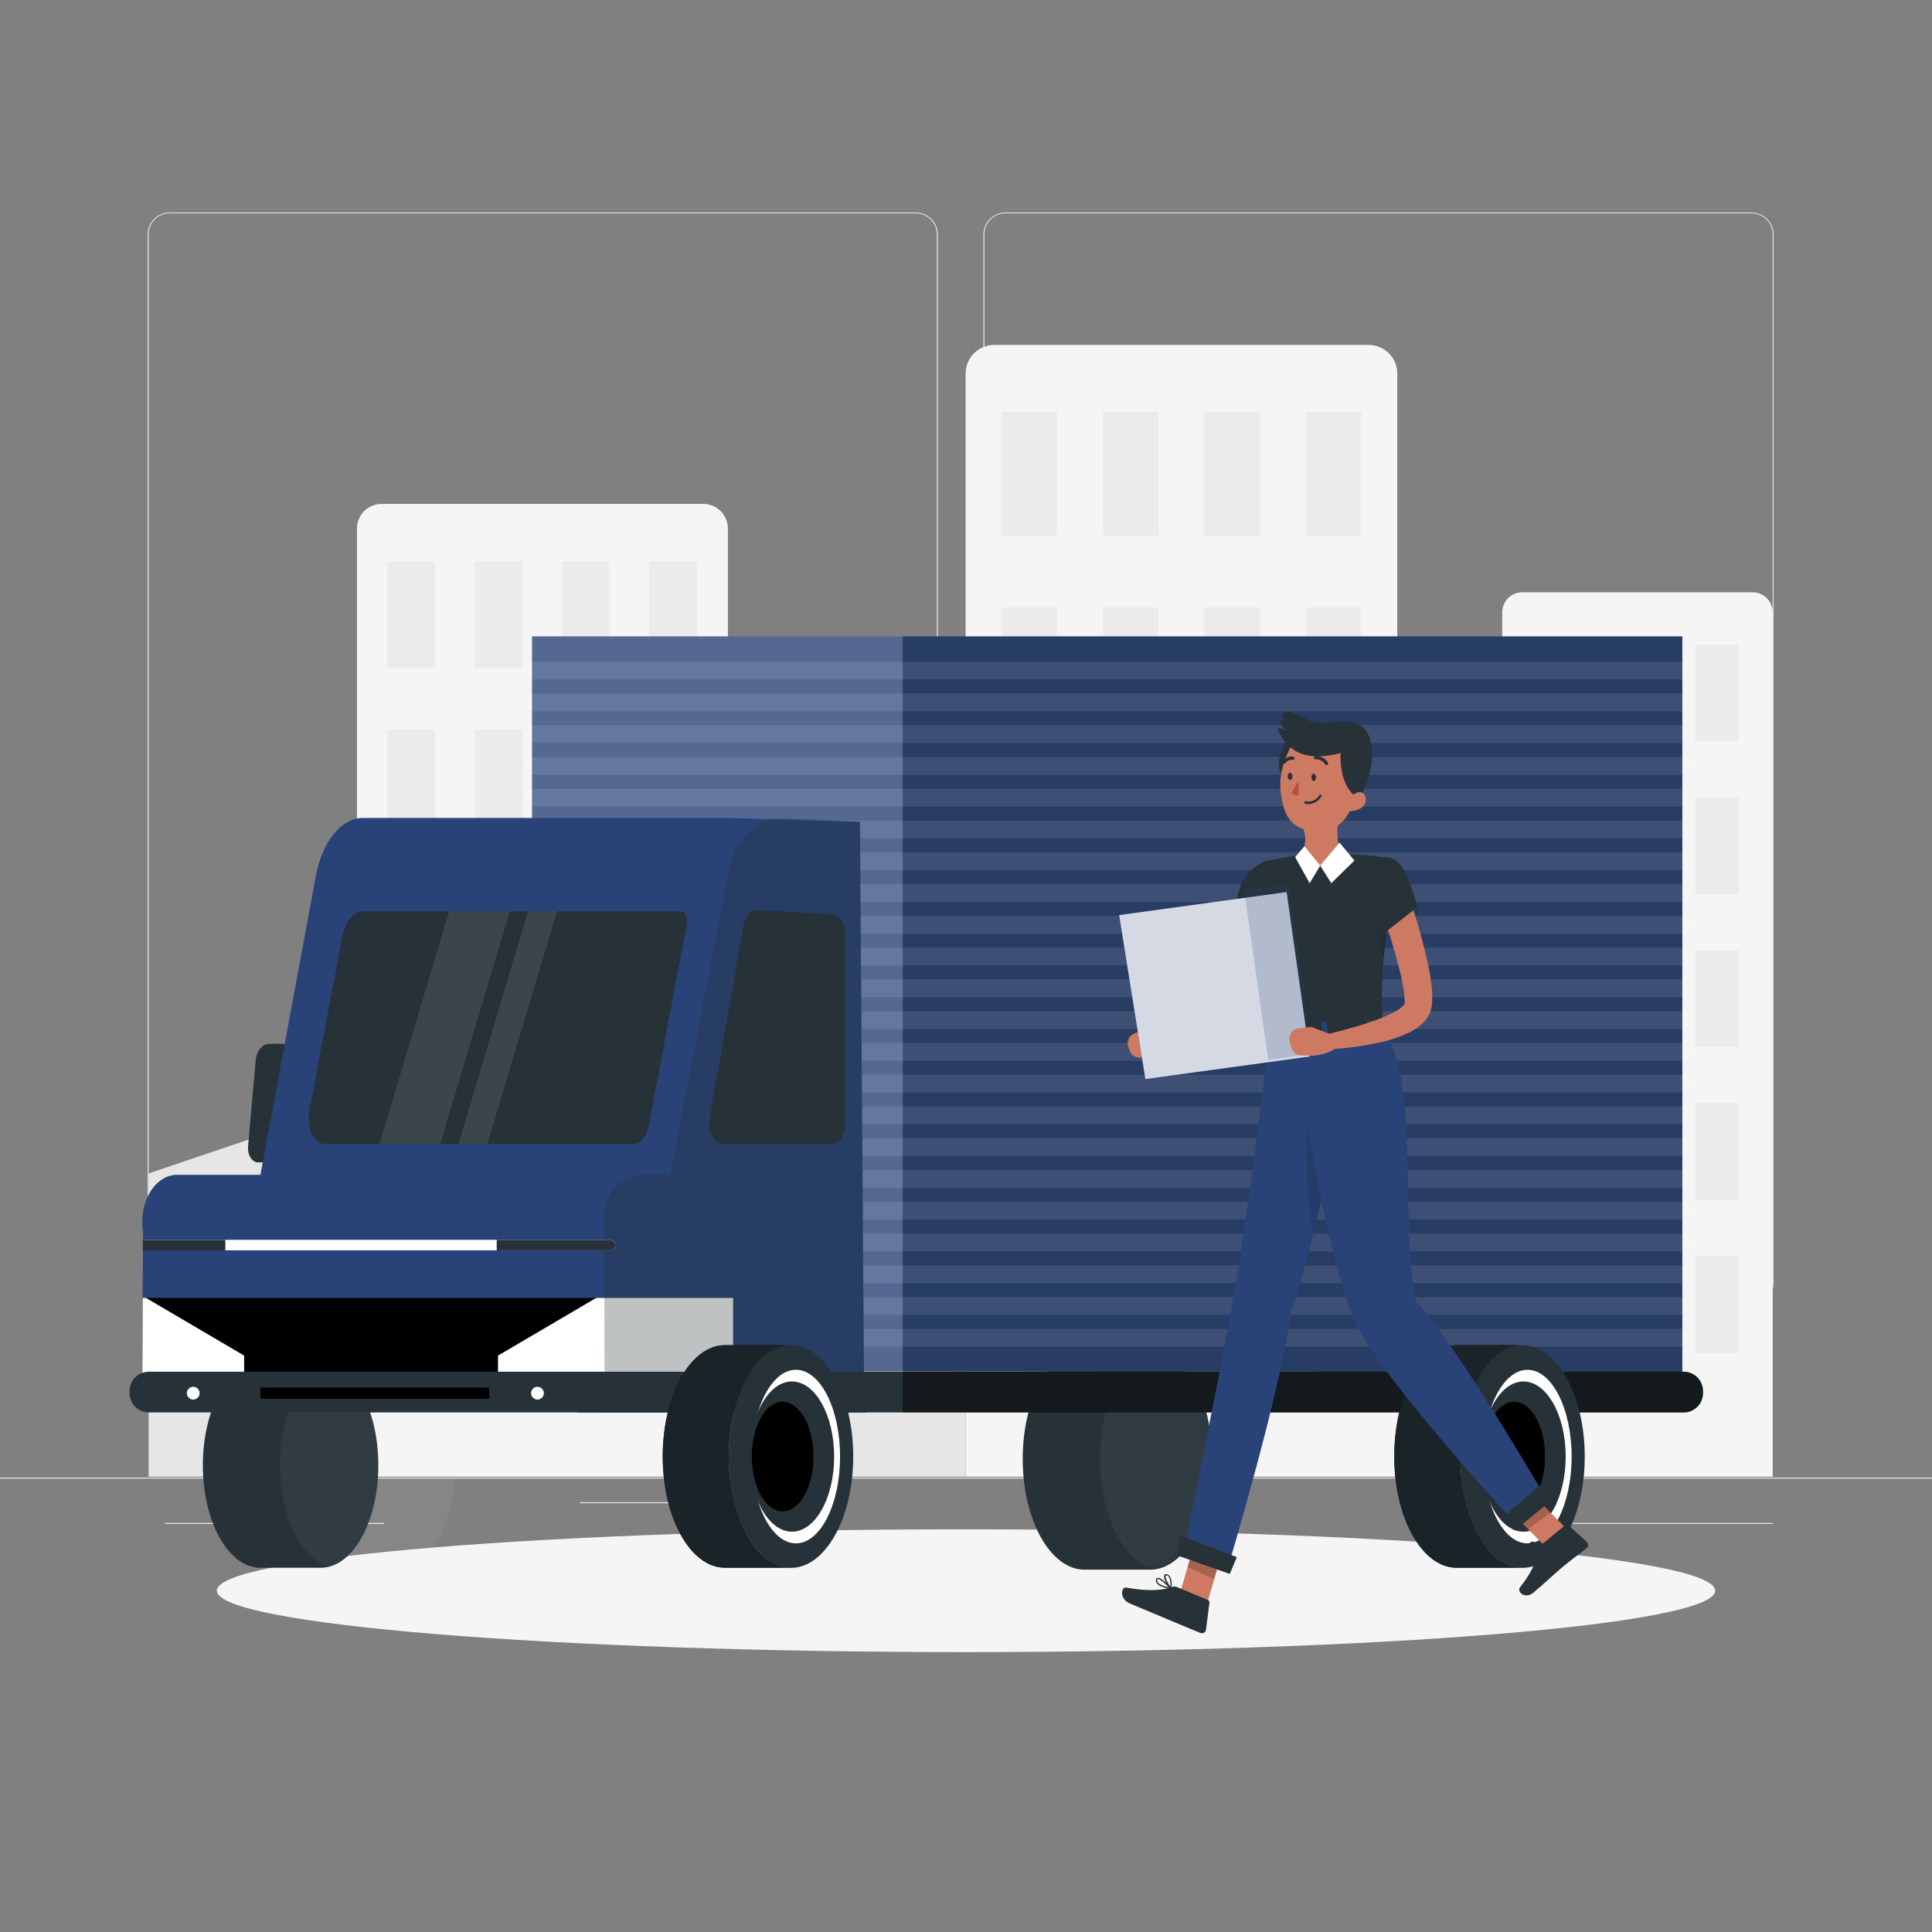 <svg width="217" height="217" viewBox="0 0 217 217" fill="none" xmlns="http://www.w3.org/2000/svg">
<rect x="0" y="0" width="217" height="217" fill="#808080" stroke="none"/>
<path d="M217 165.962H0V166.07H217V165.962Z" fill="#EBEBEB"/>
<path d="M75.177 168.731H65.117V168.839H75.177V168.731Z" fill="#EBEBEB"/>
<path d="M199.106 171.057H174.511V171.165H199.106V171.057Z" fill="#EBEBEB"/>
<path d="M43.135 171.057H18.541V171.165H43.135V171.057Z" fill="#EBEBEB"/>
<path d="M102.858 146.605H19.057C18.4 146.604 17.771 146.342 17.307 145.878C16.844 145.413 16.583 144.784 16.583 144.127V26.326C16.589 25.674 16.852 25.05 17.315 24.59C17.778 24.13 18.404 23.871 19.057 23.87H102.858C103.515 23.87 104.146 24.131 104.61 24.596C105.075 25.061 105.336 25.691 105.336 26.348V144.127C105.336 144.784 105.075 145.415 104.61 145.879C104.146 146.344 103.515 146.605 102.858 146.605ZM19.057 23.957C18.429 23.958 17.828 24.208 17.384 24.652C16.941 25.097 16.692 25.699 16.692 26.326V144.127C16.692 144.755 16.941 145.357 17.384 145.801C17.828 146.245 18.429 146.496 19.057 146.497H102.858C103.486 146.494 104.087 146.244 104.531 145.8C104.975 145.356 105.225 144.755 105.228 144.127V26.326C105.225 25.699 104.975 25.097 104.531 24.653C104.087 24.209 103.486 23.959 102.858 23.957H19.057Z" fill="#EBEBEB"/>
<path d="M196.737 146.605H112.931C112.275 146.603 111.646 146.341 111.181 145.877C110.717 145.413 110.455 144.784 110.453 144.127V26.326C110.46 25.673 110.724 25.049 111.188 24.589C111.652 24.13 112.278 23.871 112.931 23.87H196.737C197.389 23.872 198.013 24.131 198.476 24.591C198.938 25.051 199.2 25.674 199.206 26.326V144.127C199.207 144.452 199.143 144.774 199.019 145.074C198.896 145.374 198.714 145.647 198.485 145.878C198.255 146.108 197.983 146.29 197.683 146.415C197.383 146.54 197.061 146.605 196.737 146.605ZM112.931 23.957C112.303 23.959 111.702 24.209 111.258 24.653C110.814 25.097 110.564 25.699 110.562 26.326V144.127C110.564 144.755 110.814 145.356 111.258 145.8C111.702 146.244 112.303 146.494 112.931 146.497H196.737C197.364 146.494 197.966 146.244 198.41 145.8C198.854 145.356 199.104 144.755 199.106 144.127V26.326C199.104 25.699 198.854 25.097 198.41 24.653C197.966 24.209 197.364 23.959 196.737 23.957H112.931Z" fill="#EBEBEB"/>
<path d="M42.836 56.598H78.988C79.352 56.597 79.712 56.669 80.048 56.807C80.385 56.947 80.69 57.15 80.947 57.408C81.204 57.665 81.408 57.97 81.547 58.307C81.686 58.643 81.757 59.003 81.757 59.367V165.862H40.093V59.362C40.094 58.633 40.383 57.934 40.896 57.416C41.41 56.899 42.107 56.605 42.836 56.598Z" fill="#F5F5F5"/>
<path d="M48.903 63.051H43.53V75.013H48.903V63.051Z" fill="#EBEBEB"/>
<path d="M78.285 63.051H72.912V75.013H78.285V63.051Z" fill="#EBEBEB"/>
<path d="M58.694 63.051H53.321V75.013H58.694V63.051Z" fill="#EBEBEB"/>
<path d="M68.49 63.051H63.117V75.013H68.49V63.051Z" fill="#EBEBEB"/>
<path d="M48.903 81.935H43.53V93.896H48.903V81.935Z" fill="#EBEBEB"/>
<path d="M78.285 81.935H72.912V93.896H78.285V81.935Z" fill="#EBEBEB"/>
<path d="M58.694 81.935H53.321V93.896H58.694V81.935Z" fill="#EBEBEB"/>
<path d="M68.49 81.935H63.117V93.896H68.49V81.935Z" fill="#EBEBEB"/>
<path d="M48.903 100.814H43.53V112.775H48.903V100.814Z" fill="#EBEBEB"/>
<path d="M78.285 100.814H72.912V112.775H78.285V100.814Z" fill="#EBEBEB"/>
<path d="M58.694 100.814H53.321V112.775H58.694V100.814Z" fill="#EBEBEB"/>
<path d="M68.49 100.814H63.117V112.775H68.49V100.814Z" fill="#EBEBEB"/>
<path d="M48.903 119.697H43.53V131.658H48.903V119.697Z" fill="#EBEBEB"/>
<path d="M78.285 119.697H72.912V131.658H78.285V119.697Z" fill="#EBEBEB"/>
<path d="M58.694 119.697H53.321V131.658H58.694V119.697Z" fill="#EBEBEB"/>
<path d="M68.49 119.697H63.117V131.658H68.49V119.697Z" fill="#EBEBEB"/>
<path d="M48.903 138.576H43.53V150.537H48.903V138.576Z" fill="#EBEBEB"/>
<path d="M78.285 138.576H72.912V150.537H78.285V138.576Z" fill="#EBEBEB"/>
<path d="M58.694 138.576H53.321V150.537H58.694V138.576Z" fill="#EBEBEB"/>
<path d="M68.49 138.576H63.117V150.537H68.49V138.576Z" fill="#EBEBEB"/>
<path d="M170.97 66.523H196.854C197.451 66.525 198.023 66.762 198.445 67.184C198.867 67.607 199.105 68.179 199.106 68.776V165.862H168.726V68.78C168.726 68.184 168.962 67.612 169.383 67.189C169.803 66.766 170.374 66.527 170.97 66.523Z" fill="#F5F5F5"/>
<path d="M177.471 72.395H172.589V83.267H177.471V72.395Z" fill="#EBEBEB"/>
<path d="M186.377 72.395H181.494V83.267H186.377V72.395Z" fill="#EBEBEB"/>
<path d="M195.278 72.395H190.396V83.267H195.278V72.395Z" fill="#EBEBEB"/>
<path d="M177.471 89.56H172.589V100.432H177.471V89.56Z" fill="#EBEBEB"/>
<path d="M186.377 89.56H181.494V100.432H186.377V89.56Z" fill="#EBEBEB"/>
<path d="M195.278 89.56H190.396V100.432H195.278V89.56Z" fill="#EBEBEB"/>
<path d="M177.471 106.729H172.589V117.601H177.471V106.729Z" fill="#EBEBEB"/>
<path d="M186.377 106.729H181.494V117.601H186.377V106.729Z" fill="#EBEBEB"/>
<path d="M195.278 106.729H190.396V117.601H195.278V106.729Z" fill="#EBEBEB"/>
<path d="M177.471 123.89H172.589V134.761H177.471V123.89Z" fill="#EBEBEB"/>
<path d="M186.377 123.89H181.494V134.761H186.377V123.89Z" fill="#EBEBEB"/>
<path d="M195.278 123.89H190.396V134.761H195.278V123.89Z" fill="#EBEBEB"/>
<path d="M177.471 141.059H172.589V151.93H177.471V141.059Z" fill="#EBEBEB"/>
<path d="M186.377 141.059H181.494V151.93H186.377V141.059Z" fill="#EBEBEB"/>
<path d="M195.278 141.059H190.396V151.93H195.278V141.059Z" fill="#EBEBEB"/>
<path d="M111.673 38.739H153.718C154.573 38.739 155.392 39.078 155.996 39.682C156.599 40.286 156.939 41.105 156.939 41.959V165.862H108.457V41.959C108.457 41.106 108.795 40.287 109.398 39.684C110.001 39.08 110.819 38.74 111.673 38.739Z" fill="#F5F5F5"/>
<path d="M118.729 46.251H112.48V60.165H118.729V46.251Z" fill="#EBEBEB"/>
<path d="M152.911 46.251H146.662V60.165H152.911V46.251Z" fill="#EBEBEB"/>
<path d="M130.122 46.251H123.872V60.165H130.122V46.251Z" fill="#EBEBEB"/>
<path d="M141.519 46.251H135.269V60.165H141.519V46.251Z" fill="#EBEBEB"/>
<path d="M118.729 68.221H112.48V82.135H118.729V68.221Z" fill="#EBEBEB"/>
<path d="M152.911 68.221H146.662V82.135H152.911V68.221Z" fill="#EBEBEB"/>
<path d="M130.122 68.221H123.872V82.135H130.122V68.221Z" fill="#EBEBEB"/>
<path d="M141.519 68.221H135.269V82.135H141.519V68.221Z" fill="#EBEBEB"/>
<path d="M118.729 90.189H112.48V104.104H118.729V90.189Z" fill="#EBEBEB"/>
<path d="M152.911 90.189H146.662V104.104H152.911V90.189Z" fill="#EBEBEB"/>
<path d="M130.122 90.189H123.872V104.104H130.122V90.189Z" fill="#EBEBEB"/>
<path d="M141.519 90.189H135.269V104.104H141.519V90.189Z" fill="#EBEBEB"/>
<path d="M118.729 112.154H112.48V126.068H118.729V112.154Z" fill="#EBEBEB"/>
<path d="M152.911 112.154H146.662V126.068H152.911V112.154Z" fill="#EBEBEB"/>
<path d="M130.122 112.154H123.872V126.068H130.122V112.154Z" fill="#EBEBEB"/>
<path d="M141.519 112.154H135.269V126.068H141.519V112.154Z" fill="#EBEBEB"/>
<path d="M118.729 134.119H112.48V148.033H118.729V134.119Z" fill="#EBEBEB"/>
<path d="M152.911 134.119H146.662V148.033H152.911V134.119Z" fill="#EBEBEB"/>
<path d="M130.122 134.119H123.872V148.033H130.122V134.119Z" fill="#EBEBEB"/>
<path d="M141.519 134.119H135.269V148.033H141.519V134.119Z" fill="#EBEBEB"/>
<path d="M108.452 84.27H81.744V165.866H108.452V84.27Z" fill="#E6E6E6"/>
<path d="M168.744 93.006H156.943V165.862H168.744V93.006Z" fill="#E6E6E6"/>
<path d="M40.067 165.862H16.692V131.797L40.067 123.89V165.862Z" fill="#E6E6E6"/>
<path d="M108.5 185.561C154.974 185.561 192.648 182.473 192.648 178.665C192.648 174.856 154.974 171.769 108.5 171.769C62.026 171.769 24.352 174.856 24.352 178.665C24.352 182.473 62.026 185.561 108.5 185.561Z" fill="#F5F5F5"/>
<path d="M129.193 151.431H121.815C117.974 151.431 114.871 156.999 114.871 163.87C114.871 170.74 117.983 176.304 121.815 176.304H129.193C133.034 176.304 136.137 170.736 136.137 163.87C136.137 157.004 133.034 151.431 129.193 151.431Z" fill="#263238"/>
<mask id="mask0_414_7585" style="mask-type:luminance" maskUnits="userSpaceOnUse" x="114" y="151" width="23" height="26">
<path d="M129.193 151.431H121.815C117.974 151.431 114.871 156.999 114.871 163.87C114.871 170.74 117.983 176.304 121.815 176.304H129.193C133.034 176.304 136.137 170.736 136.137 163.87C136.137 157.004 133.034 151.431 129.193 151.431Z" fill="white"/>
</mask>
<g mask="url(#mask0_414_7585)">
<path opacity="0.05" d="M137.873 151.431H130.495C126.654 151.431 123.551 156.999 123.551 163.87C123.551 170.74 126.663 176.304 130.495 176.304H137.873C141.714 176.304 144.817 170.736 144.817 163.87C144.817 157.004 141.714 151.431 137.873 151.431Z" fill="white"/>
</g>
<path d="M188.959 154.096L59.762 154.005V71.48H188.959V154.096Z" fill="#294277"/>
<path opacity="0.3" d="M188.959 71.48H101.395V154.092H188.959V71.48Z" fill="#263238"/>
<path opacity="0.2" d="M101.395 71.48H59.762V155.724H101.395V71.48Z" fill="white"/>
<path opacity="0.1" d="M60.074 75.316H188.959" stroke="white" stroke-width="2" stroke-linecap="round" stroke-linejoin="round"/>
<path opacity="0.1" d="M60.074 78.888H188.959" stroke="white" stroke-width="2" stroke-linecap="round" stroke-linejoin="round"/>
<path opacity="0.1" d="M60.074 82.456H188.959" stroke="white" stroke-width="2" stroke-linecap="round" stroke-linejoin="round"/>
<path opacity="0.1" d="M60.074 86.023H188.959" stroke="white" stroke-width="2" stroke-linecap="round" stroke-linejoin="round"/>
<path opacity="0.1" d="M60.074 89.595H188.959" stroke="white" stroke-width="2" stroke-linecap="round" stroke-linejoin="round"/>
<path opacity="0.1" d="M60.074 93.162H188.959" stroke="white" stroke-width="2" stroke-linecap="round" stroke-linejoin="round"/>
<path opacity="0.1" d="M60.074 96.73H188.959" stroke="white" stroke-width="2" stroke-linecap="round" stroke-linejoin="round"/>
<path opacity="0.1" d="M60.074 100.297H188.959" stroke="white" stroke-width="2" stroke-linecap="round" stroke-linejoin="round"/>
<path opacity="0.1" d="M60.074 103.869H188.959" stroke="white" stroke-width="2" stroke-linecap="round" stroke-linejoin="round"/>
<path opacity="0.1" d="M60.074 107.437H188.959" stroke="white" stroke-width="2" stroke-linecap="round" stroke-linejoin="round"/>
<path opacity="0.1" d="M60.074 111.004H188.959" stroke="white" stroke-width="2" stroke-linecap="round" stroke-linejoin="round"/>
<path opacity="0.1" d="M60.074 114.576H188.959" stroke="white" stroke-width="2" stroke-linecap="round" stroke-linejoin="round"/>
<path opacity="0.1" d="M60.074 118.143H188.959" stroke="white" stroke-width="2" stroke-linecap="round" stroke-linejoin="round"/>
<path opacity="0.1" d="M60.074 121.711H188.959" stroke="white" stroke-width="2" stroke-linecap="round" stroke-linejoin="round"/>
<path opacity="0.1" d="M60.074 125.278H188.959" stroke="white" stroke-width="2" stroke-linecap="round" stroke-linejoin="round"/>
<path opacity="0.1" d="M60.074 128.85H188.959" stroke="white" stroke-width="2" stroke-linecap="round" stroke-linejoin="round"/>
<path opacity="0.1" d="M60.074 132.418H188.959" stroke="white" stroke-width="2" stroke-linecap="round" stroke-linejoin="round"/>
<path opacity="0.1" d="M60.074 135.985H188.959" stroke="white" stroke-width="2" stroke-linecap="round" stroke-linejoin="round"/>
<path opacity="0.1" d="M60.074 139.557H188.959" stroke="white" stroke-width="2" stroke-linecap="round" stroke-linejoin="round"/>
<path opacity="0.1" d="M60.074 143.125H188.959" stroke="white" stroke-width="2" stroke-linecap="round" stroke-linejoin="round"/>
<path opacity="0.1" d="M60.074 146.692H188.959" stroke="white" stroke-width="2" stroke-linecap="round" stroke-linejoin="round"/>
<path opacity="0.1" d="M60.074 150.264H188.959" stroke="white" stroke-width="2" stroke-linecap="round" stroke-linejoin="round"/>
<path d="M36.052 153.054H29.226C25.667 153.054 22.785 158.21 22.785 164.573C22.785 170.935 25.667 176.087 29.226 176.087H36.052C39.611 176.087 42.493 170.931 42.493 164.573C42.493 158.215 39.611 153.054 36.052 153.054Z" fill="#263238"/>
<path opacity="0.05" d="M44.737 153.054H37.906C34.347 153.054 31.465 158.21 31.465 164.573C31.465 170.935 34.347 176.087 37.906 176.087H44.737C48.291 176.087 51.177 170.931 51.177 164.573C51.177 158.215 48.291 153.054 44.737 153.054Z" fill="white"/>
<path d="M32.255 130.56H29.026C28.392 130.582 27.872 129.905 27.858 129.046C27.85 128.956 27.85 128.866 27.858 128.776L28.727 119.024C28.835 118.022 29.456 117.288 30.202 117.241H33.461C34.091 117.241 34.611 117.905 34.624 118.764C34.624 118.851 34.624 118.938 34.624 119.024L33.757 128.776C33.626 129.766 32.984 130.534 32.255 130.56Z" fill="#263238"/>
<path d="M35.484 98.349L29.256 131.936L97.06 158.497L96.587 92.303L81.674 91.869H40.826C38.37 91.847 36.204 94.486 35.484 98.349Z" fill="#294277"/>
<path d="M85.932 103.752C83.402 103.639 81.132 105.714 80.39 108.808L75.26 130.3H65.386L64.848 158.653H97.325" fill="#294277"/>
<path d="M36.456 128.494C35.462 128.494 34.659 127.218 34.659 125.647C34.659 125.373 34.685 125.1 34.737 124.831L38.465 105.11C38.778 103.474 39.733 102.355 40.813 102.359H76.48C76.866 102.359 77.183 102.854 77.183 103.47C77.183 103.579 77.173 103.688 77.152 103.795C76.371 107.858 73.832 121.316 72.86 126.463C72.634 127.67 71.931 128.494 71.124 128.494H36.456Z" fill="#263238"/>
<path d="M69.275 137.235C69.274 137.581 69.25 137.926 69.201 138.268L69.015 139.54L68.906 140.29L68.108 145.776L66.806 154.695L66.445 157.173H15.976V154.695L16.01 145.776L16.058 140.442V138.272C15.624 135.408 17.009 132.63 19.118 132.053C19.365 131.986 19.621 131.952 19.877 131.953H65.386C67.535 131.936 69.275 134.314 69.275 137.235Z" fill="#294277"/>
<path d="M94.929 105.028V126.168C94.929 127.448 94.273 128.49 93.462 128.494H81.128C80.316 128.494 79.661 127.453 79.661 126.168C79.66 125.959 79.678 125.75 79.713 125.543L83.515 103.93C83.697 102.893 84.305 102.194 84.981 102.233L93.514 102.702C94.304 102.749 94.929 103.778 94.929 105.028Z" fill="#263238"/>
<path opacity="0.1" d="M57.262 102.359H50.448L42.623 128.494H49.441L57.262 102.359Z" fill="white"/>
<path opacity="0.1" d="M62.566 102.359H59.31L51.49 128.494H54.74L62.566 102.359Z" fill="white"/>
<path d="M82.352 145.776V154.695H15.984L16.019 145.776H82.352Z" fill="black"/>
<path d="M73.107 145.776H66.971L55.934 152.26V154.695H82.352V145.776H73.107Z" fill="white"/>
<path d="M27.424 152.26V154.695H15.984L16.019 145.776H16.392L27.424 152.26Z" fill="white"/>
<path opacity="0.3" d="M97.09 158.653L96.587 92.303L87.473 91.869C85.199 91.756 82.573 94.399 81.909 97.463L75.303 131.936H72.73C69.839 131.936 67.86 134.041 67.865 136.276L67.904 158.662H97.09" fill="#263238"/>
<path d="M69.106 139.852C69.105 139.934 69.087 140.016 69.052 140.09C69.018 140.165 68.968 140.232 68.906 140.286C68.8 140.385 68.66 140.439 68.516 140.438H16.058V139.258H68.529C68.629 139.258 68.727 139.283 68.814 139.332C68.901 139.381 68.975 139.451 69.028 139.535C69.083 139.632 69.11 139.741 69.106 139.852Z" fill="white"/>
<path d="M25.311 139.262V140.442H16.041L16.045 139.262H25.311Z" fill="#263238"/>
<path d="M69.106 139.852C69.105 139.934 69.087 140.016 69.052 140.09C69.018 140.165 68.968 140.232 68.906 140.286C68.8 140.385 68.66 140.439 68.516 140.438H55.791V139.258H68.516C68.615 139.258 68.714 139.283 68.801 139.332C68.888 139.381 68.962 139.451 69.015 139.535C69.074 139.63 69.106 139.74 69.106 139.852Z" fill="#263238"/>
<path d="M191.277 156.24V156.474C191.277 157.05 191.048 157.602 190.641 158.009C190.234 158.416 189.682 158.644 189.107 158.644H16.722C16.146 158.644 15.595 158.416 15.188 158.009C14.781 157.602 14.552 157.05 14.552 156.474V156.24C14.552 155.664 14.781 155.113 15.188 154.706C15.595 154.299 16.146 154.07 16.722 154.07H189.107C189.682 154.07 190.234 154.299 190.641 154.706C191.048 155.113 191.277 155.664 191.277 156.24Z" fill="#263238"/>
<path d="M54.949 155.854H29.256V157.108H54.949V155.854Z" fill="black"/>
<path d="M22.421 156.479C22.42 156.62 22.379 156.758 22.3 156.876C22.222 156.994 22.11 157.086 21.979 157.14C21.849 157.194 21.705 157.209 21.566 157.181C21.427 157.154 21.3 157.086 21.2 156.987C21.099 156.887 21.031 156.76 21.003 156.621C20.974 156.482 20.988 156.339 21.041 156.208C21.095 156.077 21.186 155.965 21.303 155.885C21.421 155.806 21.559 155.763 21.7 155.763C21.794 155.762 21.888 155.78 21.975 155.816C22.063 155.852 22.142 155.904 22.209 155.971C22.276 156.037 22.329 156.116 22.366 156.204C22.402 156.291 22.421 156.384 22.421 156.479Z" fill="white"/>
<path d="M61.086 156.479C61.086 156.62 61.044 156.759 60.965 156.877C60.886 156.994 60.774 157.086 60.644 157.14C60.513 157.194 60.369 157.209 60.23 157.181C60.091 157.153 59.963 157.085 59.863 156.985C59.763 156.885 59.695 156.757 59.667 156.618C59.639 156.479 59.654 156.336 59.708 156.205C59.762 156.074 59.854 155.962 59.972 155.883C60.089 155.805 60.228 155.763 60.369 155.763C60.464 155.763 60.557 155.781 60.644 155.817C60.73 155.853 60.809 155.906 60.876 155.972C60.942 156.039 60.995 156.118 61.031 156.205C61.067 156.292 61.086 156.385 61.086 156.479Z" fill="white"/>
<path d="M81.848 163.588C81.848 156.683 84.977 151.084 88.84 151.084H81.423C77.564 151.084 74.435 156.683 74.435 163.588C74.435 170.493 77.564 176.087 81.423 176.087H88.84C84.977 176.1 81.848 170.506 81.848 163.588Z" fill="black"/>
<path opacity="0.7" d="M81.848 163.588C81.848 156.683 84.977 151.084 88.84 151.084H81.423C77.564 151.084 74.435 156.683 74.435 163.588C74.435 170.493 77.564 176.087 81.423 176.087H88.84C84.977 176.1 81.848 170.506 81.848 163.588Z" fill="#263238"/>
<path d="M88.84 176.104C92.701 176.104 95.832 170.506 95.832 163.601C95.832 156.695 92.701 151.097 88.84 151.097C84.978 151.097 81.848 156.695 81.848 163.601C81.848 170.506 84.978 176.104 88.84 176.104Z" fill="#263238"/>
<path d="M89.4 173.348C92.137 173.348 94.356 168.984 94.356 163.601C94.356 158.217 92.137 153.853 89.4 153.853C86.662 153.853 84.443 158.217 84.443 163.601C84.443 168.984 86.662 173.348 89.4 173.348Z" fill="white"/>
<path d="M88.948 172.038C91.568 172.038 93.692 168.26 93.692 163.601C93.692 158.941 91.568 155.164 88.948 155.164C86.329 155.164 84.205 158.941 84.205 163.601C84.205 168.26 86.329 172.038 88.948 172.038Z" fill="#263238"/>
<path d="M87.907 169.759C89.819 169.759 91.37 167.002 91.37 163.601C91.37 160.199 89.819 157.442 87.907 157.442C85.994 157.442 84.443 160.199 84.443 163.601C84.443 167.002 85.994 169.759 87.907 169.759Z" fill="black"/>
<path opacity="0.5" d="M191.277 156.24V156.474C191.277 157.05 191.048 157.602 190.641 158.009C190.234 158.416 189.682 158.644 189.107 158.644H101.395V154.07H189.107C189.682 154.07 190.234 154.299 190.641 154.706C191.048 155.113 191.277 155.664 191.277 156.24Z" fill="black"/>
<path d="M164.017 163.588C164.017 156.683 167.146 151.084 171.005 151.084H163.592C159.729 151.084 156.6 156.683 156.6 163.588C156.6 170.493 159.729 176.087 163.592 176.087H170.996C167.146 176.1 164.017 170.506 164.017 163.588Z" fill="black"/>
<path opacity="0.7" d="M164.017 163.588C164.017 156.683 167.146 151.084 171.005 151.084H163.592C159.729 151.084 156.6 156.683 156.6 163.588C156.6 170.493 159.729 176.087 163.592 176.087H170.996C167.146 176.1 164.017 170.506 164.017 163.588Z" fill="#263238"/>
<path d="M171.005 176.104C174.866 176.104 177.996 170.506 177.996 163.601C177.996 156.695 174.866 151.097 171.005 151.097C167.143 151.097 164.013 156.695 164.013 163.601C164.013 170.506 167.143 176.104 171.005 176.104Z" fill="#263238"/>
<path d="M171.569 173.348C174.306 173.348 176.525 168.984 176.525 163.601C176.525 158.217 174.306 153.853 171.569 153.853C168.832 153.853 166.613 158.217 166.613 163.601C166.613 168.984 168.832 173.348 171.569 173.348Z" fill="white"/>
<path d="M171.113 172.038C173.733 172.038 175.857 168.26 175.857 163.601C175.857 158.941 173.733 155.164 171.113 155.164C168.493 155.164 166.37 158.941 166.37 163.601C166.37 168.26 168.493 172.038 171.113 172.038Z" fill="#263238"/>
<path d="M170.072 169.759C171.984 169.759 173.535 167.002 173.535 163.601C173.535 160.199 171.984 157.442 170.072 157.442C168.159 157.442 166.608 160.199 166.608 163.601C166.608 167.002 168.159 169.759 170.072 169.759Z" fill="black"/>
<path d="M142.725 102.424C142.638 104.095 142.487 105.709 142.239 107.354C142.025 109.053 141.653 110.728 141.128 112.358C140.962 112.833 140.755 113.292 140.507 113.73C140.335 114.025 140.125 114.296 139.883 114.537L139.761 114.65L139.692 114.702L139.657 114.732L139.509 114.832L139.219 115.036C138.481 115.509 137.706 115.92 136.901 116.264C135.373 116.936 133.784 117.462 132.157 117.835L131.593 116.29C132.973 115.526 134.388 114.745 135.677 113.934C136.307 113.547 136.913 113.123 137.491 112.662L137.682 112.501L137.778 112.419C137.778 112.419 137.817 112.354 137.864 112.25C137.991 111.969 138.096 111.679 138.177 111.382C138.373 110.668 138.528 109.943 138.641 109.212C138.776 108.457 138.884 107.688 138.975 106.907C139.153 105.358 139.305 103.769 139.409 102.224L142.725 102.424Z" fill="#CE7A63"/>
<path d="M132.622 116.312L129.957 115.487L130.456 118.712C130.456 118.712 132.192 118.495 133.06 117.523L132.622 116.312Z" fill="#CE7A63"/>
<path d="M126.728 117.562L126.876 117.996C126.959 118.236 127.118 118.442 127.328 118.583C127.539 118.725 127.79 118.795 128.043 118.781L129.401 118.721L128.898 115.487L127.405 116.073C127.122 116.186 126.893 116.404 126.767 116.681C126.641 116.959 126.627 117.274 126.728 117.562Z" fill="#CE7A63"/>
<path d="M145.876 99.295C145.876 100.302 145.39 102.289 144.973 103.782C144.665 104.854 144.409 105.67 144.409 105.67L143.797 105.518L138.754 104.242C138.676 101.638 138.776 98.805 141.358 97.103C142.973 96.035 145.863 97.502 145.876 99.295Z" fill="#263238"/>
<path opacity="0.3" d="M145.872 99.469C145.542 99.121 144.795 99.061 143.168 99.577C140.837 100.315 140.186 102.867 140.156 104.598L143.797 105.518L144.11 105.601L144.409 105.67C144.409 105.67 144.535 105.262 144.717 104.642C144.791 104.39 144.882 104.095 144.969 103.774C145.403 102.37 145.706 100.929 145.872 99.469Z" fill="black"/>
<path d="M135.525 180.314L132.448 179.238L134.384 172.571L137.456 173.652L135.525 180.314Z" fill="#CE7A63"/>
<path d="M176.638 172.415L174.134 174.281L169.008 169.086L171.512 167.22L176.638 172.415Z" fill="#CE7A63"/>
<path d="M173.11 173.522L175.813 171.287C175.859 171.247 175.918 171.225 175.978 171.225C176.039 171.225 176.097 171.247 176.143 171.287L178.218 173.17C178.264 173.217 178.301 173.272 178.327 173.333C178.352 173.393 178.365 173.458 178.365 173.524C178.365 173.59 178.352 173.655 178.327 173.716C178.301 173.776 178.264 173.831 178.218 173.878L178.174 173.917C177.22 174.681 176.716 175.002 175.527 175.983C174.798 176.586 173.266 178.031 172.255 178.864C171.243 179.698 170.367 178.747 170.714 178.309C172.263 176.347 172.623 175.054 172.806 173.995C172.85 173.807 172.957 173.64 173.11 173.522Z" fill="#263238"/>
<path d="M132.24 178.274L135.66 179.702C135.721 179.729 135.771 179.774 135.804 179.832C135.837 179.89 135.85 179.957 135.842 180.023L135.456 183.04C135.441 183.16 135.378 183.27 135.282 183.345C135.186 183.42 135.064 183.454 134.944 183.439C134.899 183.434 134.855 183.422 134.813 183.404C133.603 182.914 133.034 182.671 131.532 182.041L126.923 180.11C125.673 179.585 125.942 178.213 126.489 178.313C129.02 178.773 130.651 178.621 131.65 178.244C131.745 178.21 131.846 178.195 131.948 178.2C132.049 178.205 132.148 178.23 132.24 178.274Z" fill="#263238"/>
<path opacity="0.2" d="M134.384 172.576L133.39 176.009L136.384 177.363L137.461 173.652L134.384 172.576Z" fill="black"/>
<path opacity="0.2" d="M171.517 167.22L169.008 169.086L171.651 171.764L174.156 169.898L171.517 167.22Z" fill="black"/>
<path d="M155.337 115.587L142.664 115.77C140.928 105.957 140.494 101.274 140.494 99.022C140.492 98.46 140.686 97.915 141.043 97.481C141.399 97.046 141.896 96.75 142.447 96.643C143.22 96.491 144.183 96.318 145.151 96.183C145.481 96.14 145.815 96.096 146.145 96.062C148.059 95.897 149.982 95.87 151.9 95.979C152.186 95.979 152.469 96.005 152.768 96.022C154.07 96.105 155.259 96.27 156.105 96.4C156.41 96.449 156.682 96.617 156.863 96.867C157.044 97.117 157.118 97.428 157.069 97.733C157.071 97.754 157.071 97.776 157.069 97.798C156.696 99.534 156.392 101.074 156.149 102.446C155.763 104.616 155.52 106.386 155.376 107.931C155.159 110.478 155.146 113.038 155.337 115.587Z" fill="#263238"/>
<path opacity="0.1" d="M155.372 107.944C154.734 106.031 154.769 102.059 155.454 100.775L156.153 102.454C155.758 104.637 155.515 106.399 155.372 107.944Z" fill="black"/>
<path d="M142.664 115.77C142.664 115.77 140.494 134.219 138.537 145.716C136.988 154.717 133.073 173.452 133.073 173.452L138.155 175.254C138.155 175.254 143.975 155.724 144.995 147.382C149.096 135.356 152.048 115.678 152.048 115.678L142.664 115.77Z" fill="#294277"/>
<path d="M132.248 174.711L138.129 176.781L138.915 174.893L132.535 172.454L132.248 174.711Z" fill="#263238"/>
<path opacity="0.1" d="M149.088 121.251L147.187 124.892C146.492 127.635 146.657 134.31 147.538 138.528C149.118 132.17 150.381 125.478 151.167 120.986L149.088 121.251Z" fill="black"/>
<path d="M145.416 115.77C145.416 115.77 147.686 136.419 151.926 147.886C154.053 153.636 169.829 170.684 169.829 170.684L173.387 167.836C173.387 167.836 163.384 150.637 159.009 146.136C157.225 136.154 159.469 121.19 155.324 115.592L145.416 115.77Z" fill="#294277"/>
<path d="M170.128 171.903L174.303 168.483L173.175 166.63L168.605 170.61L170.128 171.903Z" fill="#263238"/>
<path d="M155.537 114.845L156.123 115.969C156.166 116.056 156.066 116.151 155.919 116.151L142.621 116.342C142.504 116.342 142.413 116.286 142.4 116.217L142.274 115.084C142.274 115.006 142.365 114.936 142.487 114.936L155.324 114.75C155.365 114.747 155.405 114.755 155.442 114.771C155.479 114.788 155.512 114.813 155.537 114.845Z" fill="#263238"/>
<path d="M153.814 116.312H154.165C154.231 116.312 154.283 116.273 154.278 116.234L154.092 114.758C154.092 114.715 154.031 114.685 153.961 114.685H153.636C153.567 114.685 153.514 114.724 153.523 114.763L153.705 116.234C153.684 116.269 153.749 116.312 153.814 116.312Z" fill="#294277"/>
<path d="M143.576 116.451H143.923C143.993 116.451 144.04 116.412 144.036 116.368L143.858 114.897C143.858 114.854 143.789 114.819 143.719 114.819H143.372C143.302 114.819 143.25 114.858 143.255 114.902L143.437 116.373C143.446 116.416 143.506 116.451 143.576 116.451Z" fill="#294277"/>
<path d="M148.697 116.368H149.044C149.114 116.368 149.166 116.329 149.161 116.286L148.979 114.815C148.979 114.767 148.914 114.732 148.845 114.737H148.497C148.428 114.737 148.38 114.776 148.38 114.819L148.563 116.29C148.558 116.342 148.628 116.368 148.697 116.368Z" fill="#294277"/>
<path d="M125.704 102.78L144.513 100.198L147.117 118.664L128.646 121.199L125.704 102.78Z" fill="#294277"/>
<path opacity="0.8" d="M125.704 102.78L144.513 100.198L147.117 118.664L128.646 121.199L125.704 102.78Z" fill="white"/>
<path opacity="0.2" d="M144.772 99.306L139.749 100.016L142.443 119.067L147.466 118.357L144.772 99.306Z" fill="#294277"/>
<path d="M149.847 116.338L147.243 115.318L147.499 118.573C147.499 118.573 149.235 118.486 150.168 117.579L149.847 116.338Z" fill="#CE7A63"/>
<path d="M158.037 100.132C158.735 102.085 159.339 104.038 159.851 106.035C160.111 107.037 160.354 108.044 160.55 109.073C160.645 109.594 160.728 110.123 160.788 110.674C160.858 111.25 160.883 111.831 160.862 112.41C160.85 112.788 160.792 113.162 160.688 113.526C160.546 113.973 160.307 114.383 159.99 114.728C159.526 115.225 158.974 115.633 158.362 115.93C157.361 116.416 156.306 116.784 155.22 117.028C153.189 117.499 151.119 117.777 149.036 117.857L148.832 116.221C149.782 115.995 150.754 115.743 151.7 115.479C152.646 115.214 153.588 114.919 154.491 114.589C155.353 114.293 156.185 113.913 156.973 113.456C157.26 113.289 157.516 113.073 157.729 112.818C157.785 112.732 157.785 112.71 157.776 112.71C157.785 112.581 157.785 112.452 157.776 112.324C157.76 111.903 157.715 111.484 157.642 111.069C157.572 110.635 157.477 110.149 157.373 109.672C157.156 108.743 156.913 107.793 156.639 106.842C156.097 104.959 155.485 103.045 154.873 101.2L158.037 100.132Z" fill="#CE7A63"/>
<path d="M144.843 116.924L145.047 117.679C145.108 117.922 145.247 118.138 145.442 118.294C145.637 118.451 145.878 118.54 146.128 118.547L147.525 118.586L147.269 115.336L145.846 115.496C145.695 115.511 145.548 115.556 145.414 115.628C145.28 115.7 145.162 115.798 145.066 115.915C144.97 116.033 144.899 116.169 144.855 116.314C144.812 116.46 144.797 116.612 144.813 116.763C144.819 116.818 144.829 116.871 144.843 116.924Z" fill="#CE7A63"/>
<path d="M156.557 96.496C158.015 97.09 159.209 101.882 159.209 101.882L155.181 105.028C155.181 105.028 152.325 100.558 152.907 98.618C153.402 96.977 154.699 95.745 156.557 96.496Z" fill="#263238"/>
<path d="M172.124 174.876H172.072C171.999 174.871 171.929 174.848 171.868 174.808C171.806 174.769 171.756 174.714 171.721 174.65C171.695 174.613 171.679 174.57 171.675 174.525C171.672 174.48 171.68 174.435 171.699 174.394C171.877 174.047 173.001 173.908 173.123 173.895C173.137 173.892 173.152 173.894 173.165 173.901C173.178 173.907 173.189 173.917 173.196 173.93C173.205 173.942 173.209 173.956 173.209 173.971C173.209 173.986 173.205 174 173.196 174.012C172.962 174.329 172.506 174.85 172.124 174.876ZM172.971 174.064C172.537 174.13 171.925 174.273 171.838 174.464C171.827 174.48 171.822 174.499 171.822 174.518C171.822 174.537 171.827 174.556 171.838 174.572C171.858 174.617 171.891 174.655 171.931 174.682C171.972 174.71 172.019 174.726 172.068 174.728C172.285 174.728 172.632 174.494 172.979 174.064H172.971Z" fill="#263238"/>
<path d="M173.071 174.034C172.693 174.034 171.938 173.899 171.769 173.6C171.742 173.548 171.733 173.489 171.744 173.431C171.755 173.374 171.785 173.321 171.829 173.283C171.868 173.241 171.915 173.208 171.967 173.186C172.02 173.165 172.076 173.155 172.133 173.157C172.589 173.157 173.166 173.856 173.183 173.895C173.19 173.906 173.193 173.918 173.193 173.93C173.193 173.942 173.19 173.954 173.183 173.965C173.18 173.977 173.173 173.989 173.163 173.997C173.153 174.006 173.14 174.011 173.127 174.012L173.071 174.034ZM172.107 173.314C172.046 173.319 171.989 173.347 171.946 173.392C171.881 173.461 171.894 173.505 171.912 173.539C172.012 173.73 172.606 173.886 172.988 173.886C172.77 173.613 172.476 173.412 172.142 173.309L172.107 173.314Z" fill="#263238"/>
<path d="M130.491 178.205C130.25 178.126 130.039 177.974 129.888 177.771C129.853 177.711 129.832 177.644 129.826 177.575C129.82 177.506 129.829 177.437 129.853 177.371C129.865 177.334 129.886 177.3 129.915 177.274C129.944 177.247 129.979 177.228 130.018 177.22C130.417 177.146 131.359 178.157 131.541 178.361C131.55 178.374 131.554 178.389 131.554 178.404C131.554 178.42 131.55 178.435 131.541 178.448C131.534 178.461 131.522 178.472 131.508 178.479C131.494 178.485 131.478 178.486 131.463 178.483C131.13 178.423 130.805 178.33 130.491 178.205ZM130.191 177.389C130.147 177.367 130.097 177.358 130.048 177.363C130.048 177.363 130.009 177.363 129.992 177.415C129.974 177.46 129.967 177.509 129.972 177.557C129.976 177.605 129.992 177.652 130.018 177.693C130.152 177.927 130.617 178.148 131.276 178.292C130.967 177.936 130.604 177.632 130.2 177.389H130.191Z" fill="#263238"/>
<path d="M131.459 178.474H131.433C131.116 178.157 130.599 177.207 130.777 176.903C130.816 176.838 130.899 176.768 131.085 176.82C131.784 177.024 131.571 178.378 131.558 178.435C131.558 178.449 131.553 178.463 131.543 178.473C131.534 178.484 131.521 178.49 131.506 178.491C131.498 178.493 131.488 178.492 131.48 178.489C131.472 178.486 131.464 178.481 131.459 178.474ZM131.111 176.959H131.068C130.999 176.937 130.946 176.959 130.929 176.959C130.825 177.137 131.159 177.853 131.463 178.235C131.459 177.901 131.502 177.133 131.111 176.959Z" fill="#263238"/>
<path d="M144.557 82.994C144.557 82.994 142.821 85.897 144.123 87.169C145.425 88.441 145.807 83.931 145.807 83.931L144.557 82.994Z" fill="#263238"/>
<path d="M152.62 89.808C152.62 89.808 154.79 86.414 153.888 83.042C152.985 79.669 148.767 81.848 146.987 80.924C146.335 80.527 145.641 80.206 144.917 79.965C144.801 79.93 144.678 79.923 144.558 79.943C144.439 79.963 144.325 80.011 144.227 80.082C143.793 80.464 144.548 81.18 144.782 81.449C144.638 81.282 144.472 81.136 144.288 81.015C144.058 80.863 143.749 80.85 143.854 81.236C144.032 81.651 144.352 81.99 144.756 82.191C144.587 82.095 143.585 81.588 143.515 81.904C143.506 81.981 143.527 82.059 143.572 82.121C144.223 83.337 145.533 84.864 147.044 84.895C148.862 84.921 150.598 90.038 152.62 89.808Z" fill="#263238"/>
<path d="M153.389 89.96C153.276 91.105 151.575 91.118 151.575 91.118C151.296 91.774 150.833 92.335 150.242 92.733C150.19 93.425 150.213 94.12 150.312 94.807C150.598 95.888 150.963 96.261 151.418 96.504L151.054 96.865C150.356 97.267 149.568 97.487 148.762 97.502L148.285 97.225L147.66 97.325C145.924 96.756 146.358 95.588 146.358 95.588C146.674 94.796 146.691 93.915 146.406 93.11C144.739 92.59 144.058 91.14 143.823 88.701C143.589 86.262 144.96 83.927 144.96 83.927C146.844 85.745 150.576 84.578 150.576 84.578C150.416 87.998 152.013 89.261 152.013 89.261C152.538 88.792 153.497 88.818 153.389 89.96Z" fill="#CE7A63"/>
<path d="M147.33 90.272C147.778 90.147 148.165 89.863 148.419 89.474C148.44 89.443 148.448 89.405 148.441 89.369C148.435 89.332 148.414 89.3 148.385 89.278C148.37 89.267 148.353 89.259 148.335 89.255C148.317 89.251 148.299 89.25 148.281 89.252C148.262 89.255 148.245 89.262 148.229 89.271C148.214 89.281 148.2 89.294 148.189 89.308C148.043 89.572 147.816 89.781 147.542 89.906C147.268 90.031 146.961 90.065 146.666 90.003C146.631 89.992 146.593 89.996 146.56 90.013C146.528 90.03 146.503 90.059 146.492 90.094C146.481 90.13 146.485 90.168 146.502 90.202C146.519 90.235 146.548 90.26 146.583 90.272C146.828 90.336 147.085 90.336 147.33 90.272Z" fill="#263238"/>
<path d="M147.825 87.286C147.825 87.507 147.738 87.698 147.59 87.72C147.443 87.742 147.308 87.559 147.291 87.338C147.274 87.117 147.382 86.904 147.53 86.904C147.677 86.904 147.807 87.06 147.825 87.286Z" fill="#263238"/>
<path d="M145.169 87.173C145.169 87.395 145.082 87.585 144.934 87.607C144.787 87.629 144.657 87.447 144.639 87.225C144.622 87.004 144.726 86.813 144.874 86.791C145.021 86.77 145.156 86.948 145.169 87.173Z" fill="#263238"/>
<path d="M145.872 89.322L145.841 87.716L145.043 89.07C145.153 89.171 145.285 89.247 145.429 89.29C145.572 89.334 145.724 89.345 145.872 89.322Z" fill="#BA4D3C"/>
<path d="M149.036 85.932C149.054 85.927 149.072 85.918 149.088 85.906C149.109 85.894 149.127 85.877 149.142 85.857C149.157 85.837 149.167 85.815 149.173 85.791C149.178 85.767 149.179 85.742 149.175 85.718C149.171 85.694 149.162 85.671 149.148 85.65C149.004 85.408 148.794 85.211 148.543 85.082C148.292 84.953 148.01 84.897 147.729 84.921C147.705 84.923 147.681 84.931 147.66 84.943C147.638 84.955 147.62 84.971 147.605 84.991C147.59 85.01 147.579 85.032 147.572 85.056C147.566 85.08 147.565 85.105 147.569 85.129C147.575 85.178 147.601 85.222 147.64 85.252C147.679 85.282 147.728 85.296 147.777 85.29C147.987 85.277 148.196 85.322 148.382 85.419C148.568 85.517 148.724 85.665 148.832 85.845C148.852 85.88 148.883 85.907 148.919 85.922C148.956 85.938 148.997 85.941 149.036 85.932Z" fill="#263238"/>
<path d="M144.327 85.754C144.375 85.741 144.417 85.71 144.444 85.667C144.522 85.55 144.632 85.457 144.761 85.401C144.891 85.344 145.034 85.327 145.173 85.35C145.197 85.356 145.222 85.356 145.246 85.351C145.27 85.346 145.293 85.337 145.313 85.323C145.333 85.309 145.35 85.291 145.364 85.271C145.377 85.25 145.386 85.227 145.39 85.203C145.399 85.155 145.388 85.105 145.361 85.064C145.333 85.023 145.291 84.995 145.242 84.986C145.028 84.946 144.806 84.972 144.606 85.06C144.406 85.148 144.238 85.295 144.123 85.481C144.098 85.523 144.092 85.574 144.104 85.622C144.116 85.669 144.146 85.711 144.188 85.737C144.23 85.76 144.28 85.766 144.327 85.754Z" fill="#263238"/>
<path d="M152.126 96.656L151.193 97.568L149.53 99.199L148.905 98.206L148.285 97.225L150.455 94.638L152.035 96.548L152.126 96.656Z" fill="white"/>
<path d="M148.285 97.225L147.803 98.028L147.096 99.199L145.472 96.27L146.51 95.05L148.285 97.225Z" fill="white"/>
</svg>
